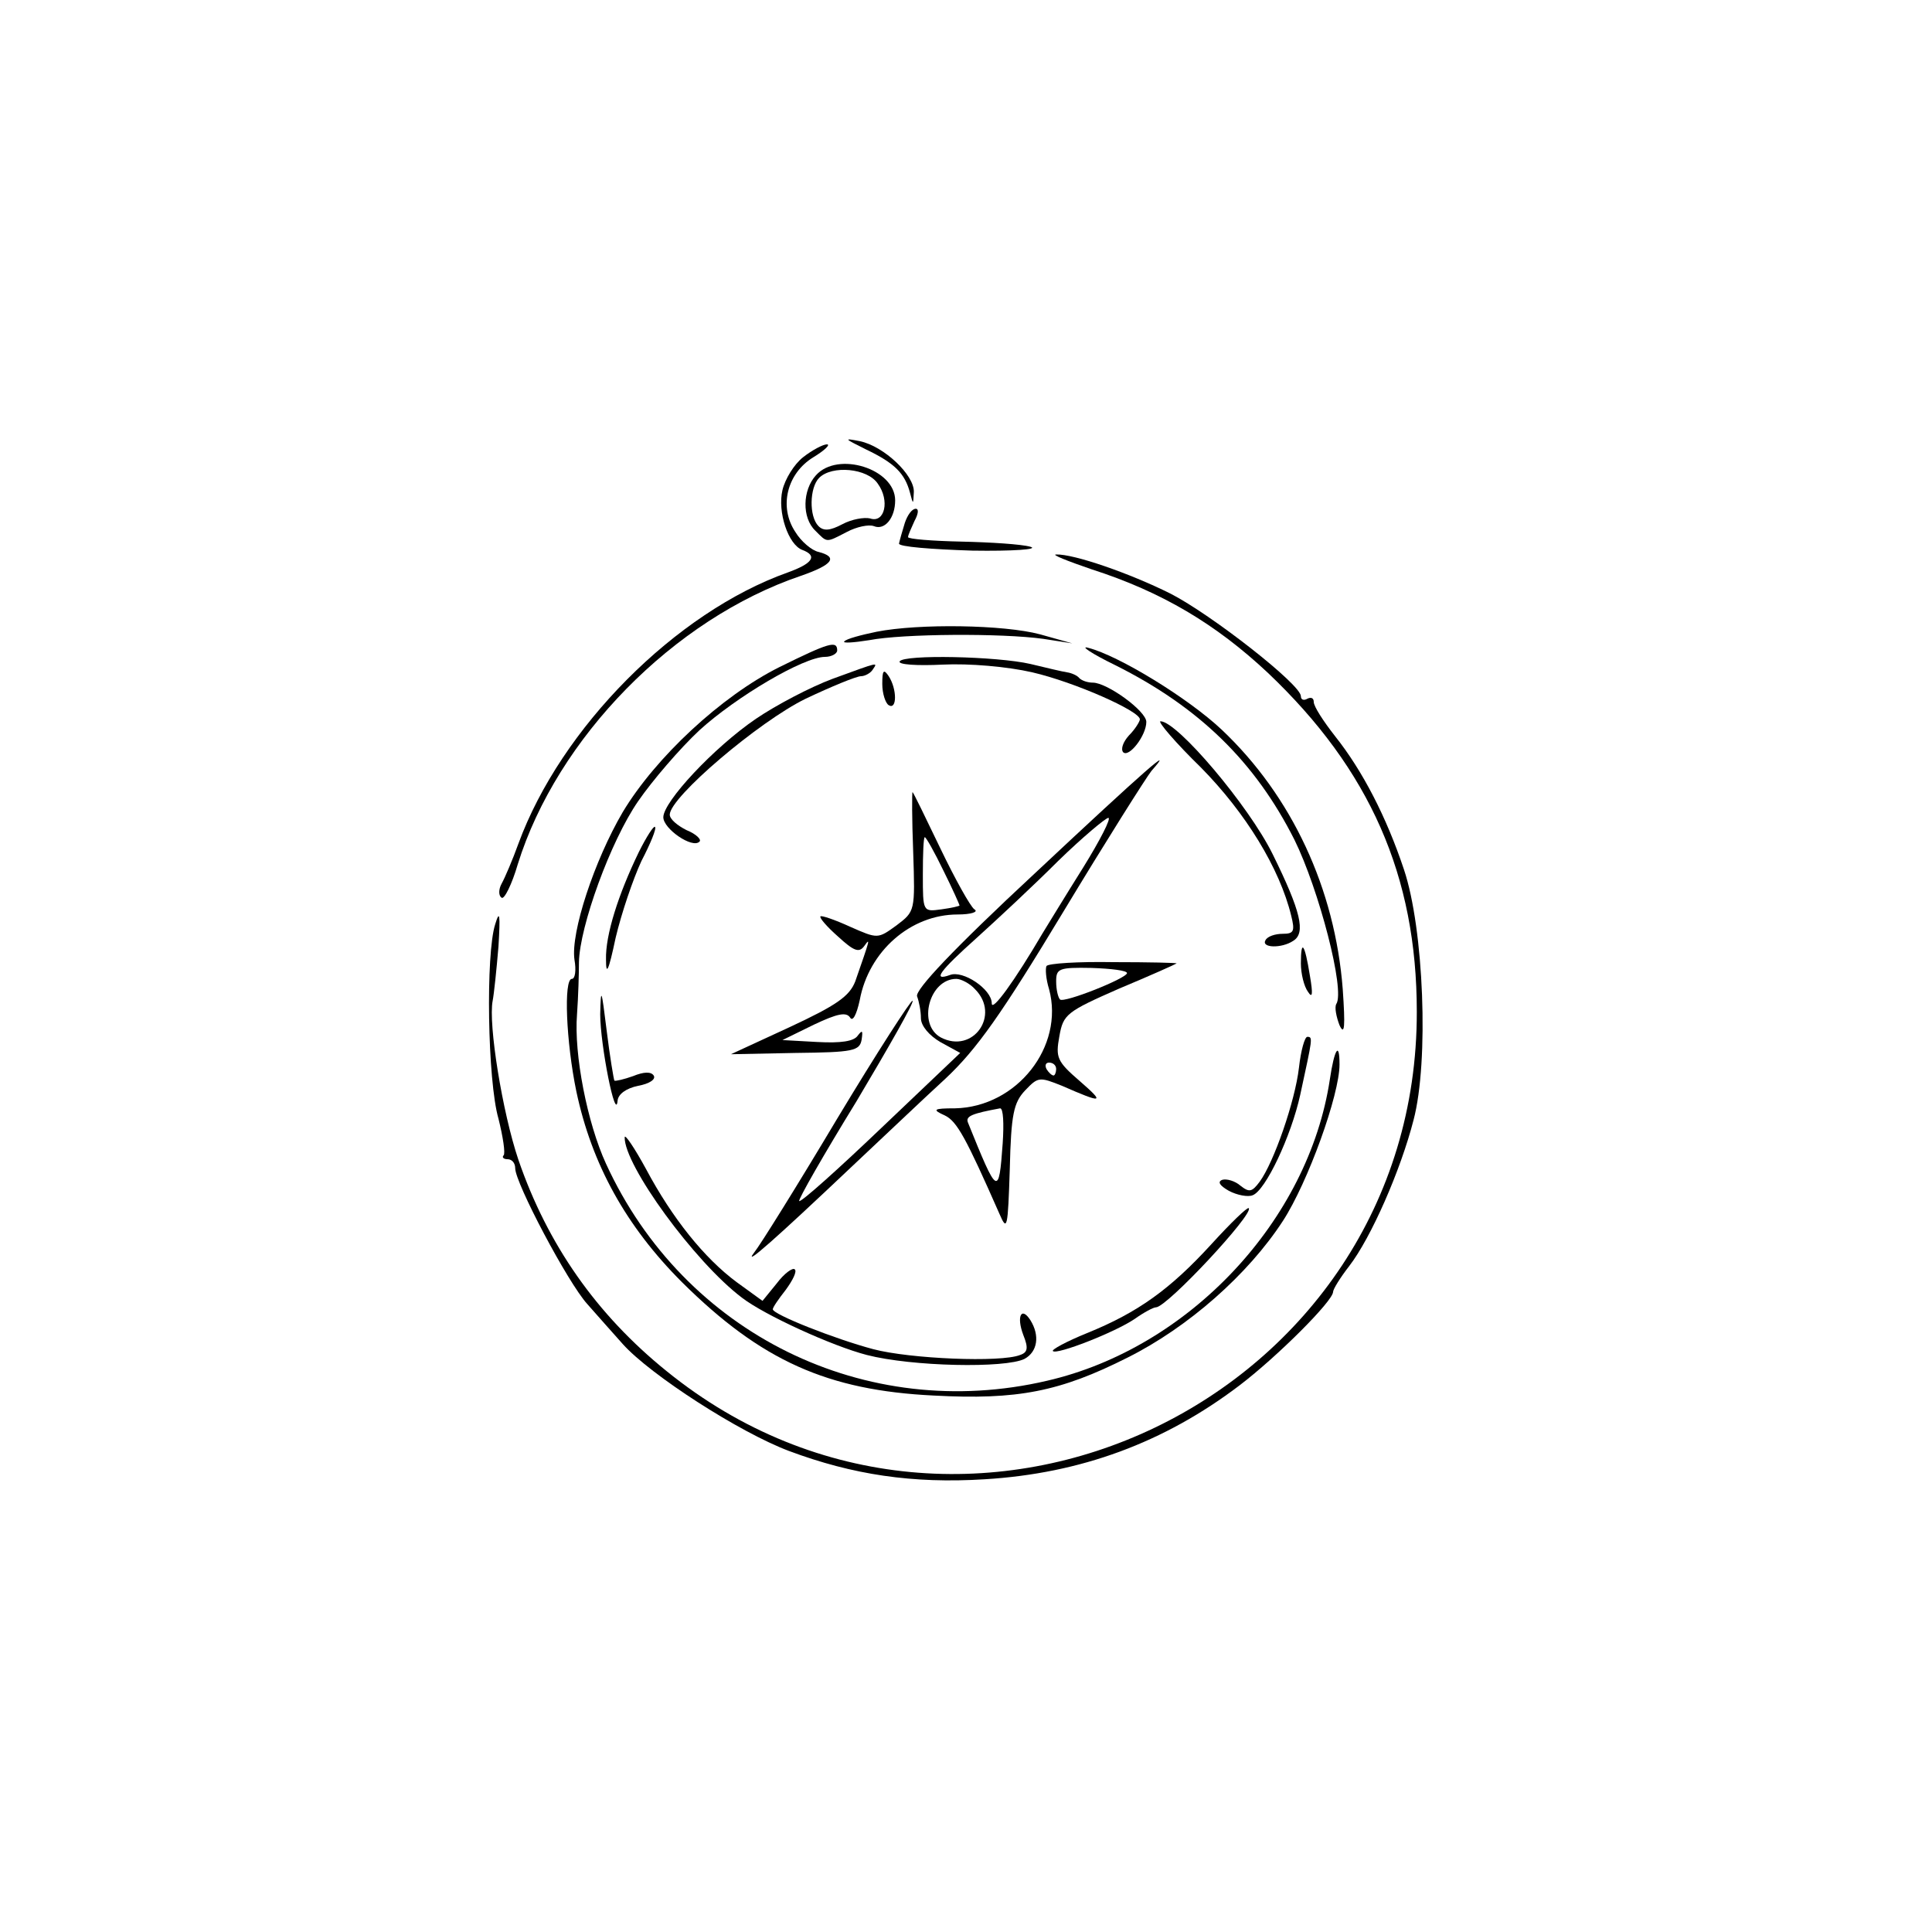 <?xml version="1.0" standalone="no"?>
<!DOCTYPE svg PUBLIC "-//W3C//DTD SVG 20010904//EN"
 "http://www.w3.org/TR/2001/REC-SVG-20010904/DTD/svg10.dtd">
<svg version="1.0" xmlns="http://www.w3.org/2000/svg"
 width="300pt" height="300pt" viewBox="0 0 300 300"
 preserveAspectRatio="xMidYMid meet">
<g transform="translate(0,300) scale(0.1,-0.1)"
fill="#000000" stroke="none">
<path d="M1345 2302 c44 -21 60 -37 68 -67 5 -19 5 -19 6 1 1 26 -46 71 -84
79 -26 5 -24 4 10 -13z"/>
<path d="M1247 2290 c-14 -11 -28 -34 -32 -51 -8 -34 9 -85 31 -93 24 -9 16
-21 -23 -35 -174 -62 -352 -241 -418 -421 -9 -25 -21 -53 -26 -62 -5 -9 -5
-19 0 -22 4 -3 16 21 25 52 61 196 242 381 440 448 49 17 58 29 27 37 -10 2
-27 16 -36 31 -26 39 -13 91 28 116 18 11 27 20 21 20 -6 0 -23 -9 -37 -20z"/>
<path d="M1267 2262 c-21 -23 -22 -66 -1 -86 19 -19 16 -19 49 -2 15 8 34 12
42 9 17 -7 33 13 33 40 0 49 -89 77 -123 39z m96 -13 c19 -26 11 -62 -12 -54
-9 2 -28 -1 -43 -9 -19 -10 -29 -11 -37 -3 -15 15 -14 60 1 75 20 20 75 15 91
-9z"/>
<path d="M1405 2188 c-4 -13 -8 -27 -9 -32 -1 -5 51 -9 114 -11 63 -1 104 2
90 6 -14 4 -62 7 -107 8 -46 1 -83 4 -83 7 0 3 5 14 10 25 6 11 7 19 2 19 -6
0 -13 -10 -17 -22z"/>
<path d="M1695 2116 c109 -35 193 -85 274 -161 158 -150 231 -315 231 -526 1
-601 -699 -936 -1165 -558 -109 88 -185 197 -230 328 -25 74 -47 211 -40 247
2 10 6 48 9 84 3 50 2 58 -5 35 -15 -46 -12 -243 5 -302 7 -28 11 -54 8 -57
-3 -3 0 -6 6 -6 7 0 12 -6 12 -14 0 -23 82 -178 112 -211 14 -16 39 -44 55
-62 43 -48 181 -137 258 -166 99 -37 192 -51 304 -44 149 9 279 57 396 146 59
45 145 131 145 145 0 4 11 22 25 40 34 44 80 149 100 227 24 91 16 297 -15
389 -27 81 -64 153 -107 207 -18 23 -33 46 -33 53 0 6 -4 8 -10 5 -5 -3 -10
-2 -10 4 0 18 -138 126 -202 159 -64 32 -151 62 -178 61 -8 0 17 -10 55 -23z"/>
<path d="M1361 2019 c-24 -5 -47 -11 -50 -15 -3 -3 14 -2 39 2 52 10 205 11
270 2 l45 -7 -50 14 c-56 15 -188 17 -254 4z"/>
<path d="M1210 1964 c-90 -45 -192 -140 -243 -225 -44 -75 -81 -187 -75 -229
3 -17 1 -30 -4 -30 -13 0 -9 -98 7 -175 24 -113 77 -209 164 -296 123 -122
226 -168 391 -176 130 -7 196 6 301 59 94 47 187 129 241 212 39 60 88 196 88
243 0 37 -8 24 -15 -23 -33 -219 -218 -417 -439 -468 -282 -66 -564 73 -685
337 -29 63 -50 170 -45 232 2 28 3 64 3 81 1 55 49 188 92 250 22 32 65 82 95
110 57 52 162 114 195 114 10 0 19 5 19 10 0 16 -13 12 -90 -26z"/>
<path d="M1732 1967 c130 -65 217 -150 278 -271 38 -77 79 -234 65 -255 -3 -5
0 -20 5 -33 8 -17 9 -2 5 56 -12 156 -79 300 -188 403 -52 49 -160 115 -207
127 -14 4 5 -9 42 -27z"/>
<path d="M1397 1973 c-3 -5 27 -7 67 -5 41 2 100 -3 139 -12 65 -15 167 -60
167 -73 0 -3 -7 -15 -17 -25 -9 -10 -13 -21 -9 -26 9 -9 36 26 36 47 0 17 -61
61 -83 61 -8 0 -17 3 -21 7 -3 4 -12 8 -19 9 -7 1 -32 7 -57 13 -52 12 -197
15 -203 4z"/>
<path d="M1293 1946 c-35 -13 -88 -41 -119 -62 -66 -45 -144 -129 -144 -153 0
-18 45 -49 56 -38 4 3 -5 12 -20 18 -14 7 -26 17 -26 24 0 27 139 145 211 180
40 19 79 35 86 35 6 0 15 5 18 10 8 12 12 13 -62 -14z"/>
<path d="M1370 1938 c0 -15 5 -30 10 -33 13 -8 13 25 0 45 -8 12 -10 9 -10
-12z"/>
<path d="M1865 1808 c69 -70 122 -156 140 -230 6 -24 4 -28 -13 -28 -12 0 -24
-4 -27 -10 -7 -12 25 -13 43 -1 20 12 12 46 -32 135 -37 75 -148 206 -174 206
-5 0 23 -33 63 -72z"/>
<path d="M1607 1644 c-127 -118 -186 -181 -183 -191 3 -8 6 -23 6 -34 0 -12
13 -27 30 -37 l31 -17 -123 -117 c-67 -64 -124 -115 -127 -113 -2 2 38 72 89
155 50 84 90 154 87 156 -2 2 -55 -80 -117 -183 -62 -104 -120 -197 -129 -208
-19 -25 36 24 149 131 47 44 113 107 148 139 49 46 87 100 183 259 67 111 129
209 137 219 38 43 -7 4 -181 -159z m75 9 c-27 -43 -55 -89 -63 -102 -44 -75
-79 -123 -79 -109 0 22 -45 52 -65 44 -28 -10 -16 6 42 58 31 28 88 81 126
119 38 37 74 67 78 67 5 0 -13 -35 -39 -77z m-168 -189 c40 -40 -3 -101 -53
-75 -37 20 -18 91 24 91 7 0 21 -7 29 -16z"/>
<path d="M1418 1677 c3 -92 3 -92 -26 -114 -29 -21 -29 -21 -72 -2 -24 11 -45
18 -46 16 -2 -2 10 -16 27 -31 25 -23 33 -26 41 -15 10 14 9 11 -14 -55 -9
-23 -29 -37 -102 -71 l-91 -42 100 2 c90 1 100 3 103 21 2 14 1 15 -6 6 -6 -9
-26 -12 -63 -10 l-54 3 49 24 c36 17 50 20 56 11 4 -7 10 4 15 27 14 76 79
133 152 133 21 0 33 4 26 8 -6 4 -30 47 -53 95 -23 48 -42 87 -43 87 -1 0 -1
-42 1 -93z m47 -29 c14 -28 25 -53 25 -54 0 -1 -13 -4 -28 -6 -29 -4 -29 -4
-29 54 0 32 1 58 3 58 2 0 15 -23 29 -52z"/>
<path d="M992 1677 c-32 -66 -52 -129 -51 -167 0 -26 4 -18 15 34 9 38 27 91
40 119 14 27 24 51 21 53 -2 2 -13 -15 -25 -39z"/>
<path d="M2020 1504 c0 -16 5 -36 11 -44 7 -11 8 -4 3 25 -8 50 -14 58 -14 19z"/>
<path d="M1625 1500 c-2 -4 -1 -20 4 -36 24 -89 -50 -183 -146 -185 -34 0 -36
-2 -16 -11 19 -9 33 -35 85 -153 12 -28 13 -22 16 70 2 85 6 103 24 122 20 21
22 21 57 7 64 -28 67 -27 28 7 -36 31 -38 37 -32 70 6 34 11 38 93 74 48 20
88 38 89 39 1 1 -43 2 -98 2 -55 1 -101 -2 -104 -6z m125 -11 c0 -8 -98 -47
-104 -41 -3 3 -6 15 -6 28 0 20 4 22 55 21 30 -1 55 -4 55 -8z m-110 -149 c0
-5 -2 -10 -4 -10 -3 0 -8 5 -11 10 -3 6 -1 10 4 10 6 0 11 -4 11 -10z m-83
-115 c-6 -84 -8 -82 -54 32 -4 10 7 14 50 22 5 0 6 -24 4 -54z"/>
<path d="M932 1425 c0 -47 24 -169 27 -134 1 10 13 19 32 23 17 3 28 10 24 16
-4 6 -15 6 -32 -1 -14 -5 -27 -8 -29 -7 -1 2 -7 37 -12 78 -8 65 -9 68 -10 25z"/>
<path d="M2017 1342 c-6 -52 -39 -147 -61 -177 -12 -16 -16 -17 -30 -6 -8 7
-21 11 -28 9 -8 -3 -4 -9 10 -17 13 -7 30 -10 37 -7 20 7 60 92 74 156 19 88
20 90 11 90 -4 0 -10 -21 -13 -48z"/>
<path d="M970 1234 c-1 -43 108 -193 182 -249 35 -27 140 -75 194 -89 70 -18
215 -21 245 -6 20 11 24 36 9 60 -14 22 -22 6 -11 -23 8 -20 7 -27 -5 -31 -30
-12 -171 -6 -228 9 -60 16 -156 54 -156 62 0 3 9 16 20 30 11 15 18 29 14 32
-3 3 -16 -6 -28 -22 l-22 -27 -40 29 c-50 37 -100 99 -141 176 -18 33 -33 55
-33 49z"/>
<path d="M1881 1068 c-64 -70 -114 -106 -193 -138 -32 -13 -56 -26 -53 -28 6
-6 96 29 127 50 14 10 29 18 33 18 17 0 153 146 144 154 -2 2 -28 -23 -58 -56z"/>

</g>
</svg>
